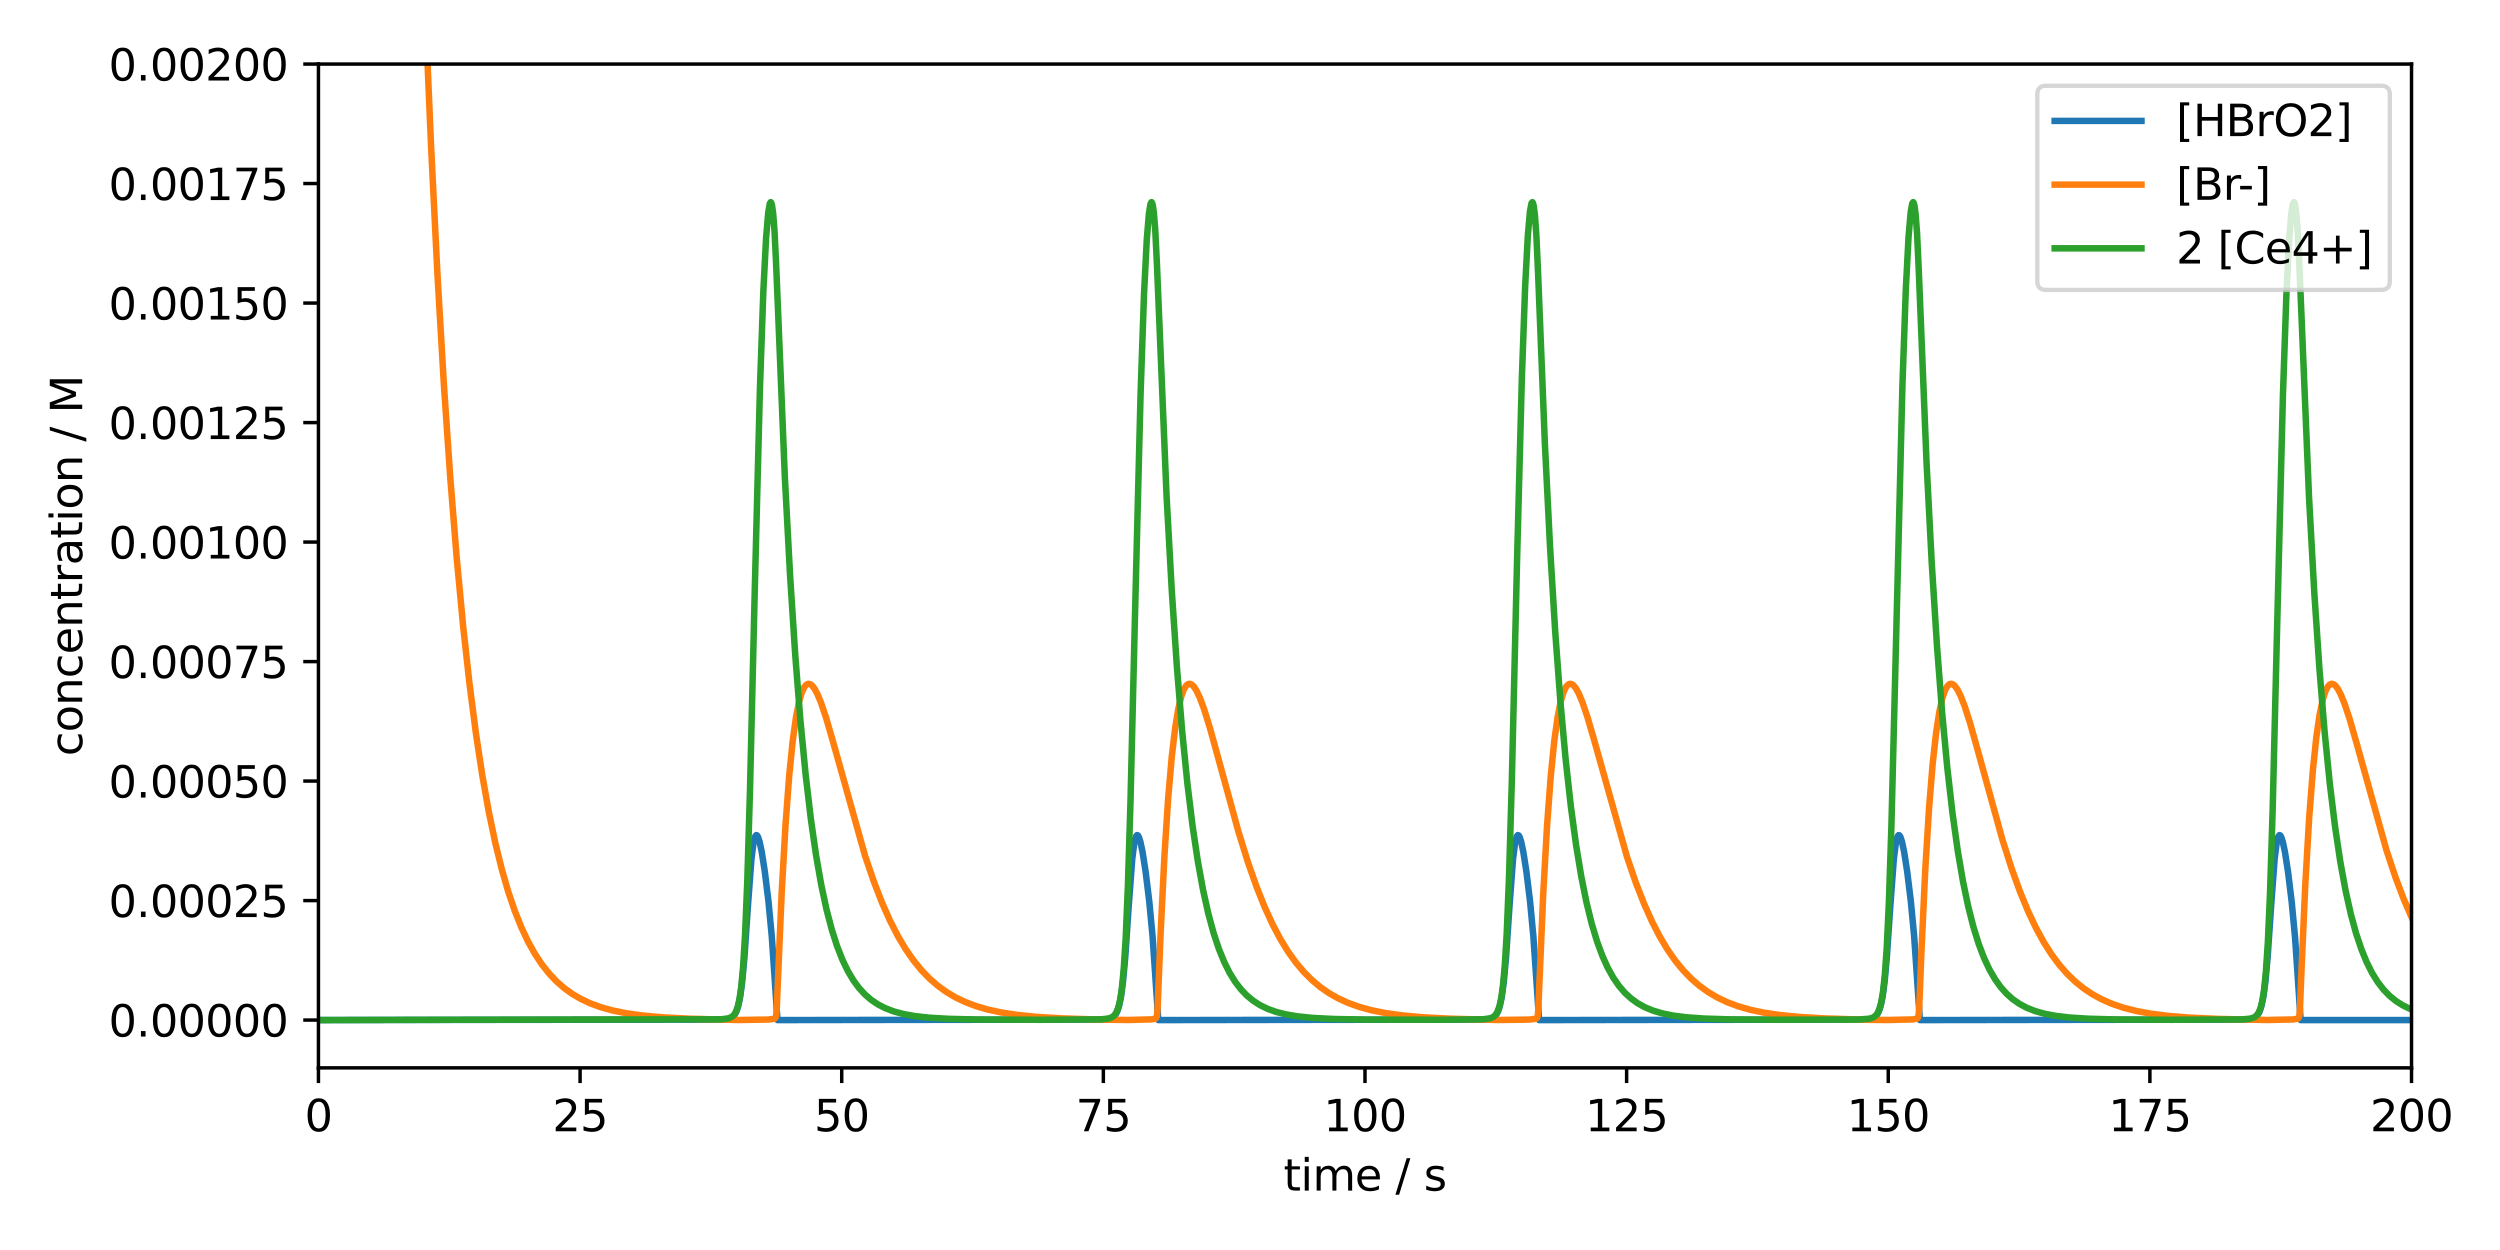 <?xml version="1.0" encoding="utf-8" standalone="no"?>
<!DOCTYPE svg PUBLIC "-//W3C//DTD SVG 1.1//EN"
  "http://www.w3.org/Graphics/SVG/1.1/DTD/svg11.dtd">
<svg xmlns:xlink="http://www.w3.org/1999/xlink" width="576pt" height="288pt" viewBox="0 0 576 288" xmlns="http://www.w3.org/2000/svg" version="1.1">
 <defs>
  <style type="text/css">*{stroke-linejoin: round; stroke-linecap: butt}</style>
 </defs>
 <g id="figure_1">
  <g id="patch_1">
   <path d="M 0 288 
L 576 288 
L 576 0 
L 0 0 
z
" style="fill: #ffffff"/>
  </g>
  <g id="axes_1">
   <g id="patch_2">
    <path d="M 73.37 246.04 
L 555.615 246.04 
L 555.615 14.76 
L 73.37 14.76 
z
" style="fill: #ffffff"/>
   </g>
   <g id="matplotlib.axis_1">
    <g id="xtick_1">
     <g id="line2d_1">
      <defs>
       <path id="m8759c55ea9" d="M 0 0 
L 0 3.5 
" style="stroke: #000000; stroke-width: 0.8"/>
      </defs>
      <g>
       <use xlink:href="#m8759c55ea9" x="73.37" y="246.04" style="stroke: #000000; stroke-width: 0.8"/>
      </g>
     </g>
     <g id="text_1">
      <!-- 0 -->
      <g transform="translate(70.189 260.638) scale(0.1 -0.1)">
       <defs>
        <path id="DejaVuSans-30" d="M 2034 4250 
Q 1547 4250 1301 3770 
Q 1056 3291 1056 2328 
Q 1056 1369 1301 889 
Q 1547 409 2034 409 
Q 2525 409 2770 889 
Q 3016 1369 3016 2328 
Q 3016 3291 2770 3770 
Q 2525 4250 2034 4250 
z
M 2034 4750 
Q 2819 4750 3233 4129 
Q 3647 3509 3647 2328 
Q 3647 1150 3233 529 
Q 2819 -91 2034 -91 
Q 1250 -91 836 529 
Q 422 1150 422 2328 
Q 422 3509 836 4129 
Q 1250 4750 2034 4750 
z
" transform="scale(0.016)"/>
       </defs>
       <use xlink:href="#DejaVuSans-30"/>
      </g>
     </g>
    </g>
    <g id="xtick_2">
     <g id="line2d_2">
      <g>
       <use xlink:href="#m8759c55ea9" x="133.651" y="246.04" style="stroke: #000000; stroke-width: 0.8"/>
      </g>
     </g>
     <g id="text_2">
      <!-- 25 -->
      <g transform="translate(127.288 260.638) scale(0.1 -0.1)">
       <defs>
        <path id="DejaVuSans-32" d="M 1228 531 
L 3431 531 
L 3431 0 
L 469 0 
L 469 531 
Q 828 903 1448 1529 
Q 2069 2156 2228 2338 
Q 2531 2678 2651 2914 
Q 2772 3150 2772 3378 
Q 2772 3750 2511 3984 
Q 2250 4219 1831 4219 
Q 1534 4219 1204 4116 
Q 875 4013 500 3803 
L 500 4441 
Q 881 4594 1212 4672 
Q 1544 4750 1819 4750 
Q 2544 4750 2975 4387 
Q 3406 4025 3406 3419 
Q 3406 3131 3298 2873 
Q 3191 2616 2906 2266 
Q 2828 2175 2409 1742 
Q 1991 1309 1228 531 
z
" transform="scale(0.016)"/>
        <path id="DejaVuSans-35" d="M 691 4666 
L 3169 4666 
L 3169 4134 
L 1269 4134 
L 1269 2991 
Q 1406 3038 1543 3061 
Q 1681 3084 1819 3084 
Q 2600 3084 3056 2656 
Q 3513 2228 3513 1497 
Q 3513 744 3044 326 
Q 2575 -91 1722 -91 
Q 1428 -91 1123 -41 
Q 819 9 494 109 
L 494 744 
Q 775 591 1075 516 
Q 1375 441 1709 441 
Q 2250 441 2565 725 
Q 2881 1009 2881 1497 
Q 2881 1984 2565 2268 
Q 2250 2553 1709 2553 
Q 1456 2553 1204 2497 
Q 953 2441 691 2322 
L 691 4666 
z
" transform="scale(0.016)"/>
       </defs>
       <use xlink:href="#DejaVuSans-32"/>
       <use xlink:href="#DejaVuSans-35" x="63.623"/>
      </g>
     </g>
    </g>
    <g id="xtick_3">
     <g id="line2d_3">
      <g>
       <use xlink:href="#m8759c55ea9" x="193.931" y="246.04" style="stroke: #000000; stroke-width: 0.8"/>
      </g>
     </g>
     <g id="text_3">
      <!-- 50 -->
      <g transform="translate(187.569 260.638) scale(0.1 -0.1)">
       <use xlink:href="#DejaVuSans-35"/>
       <use xlink:href="#DejaVuSans-30" x="63.623"/>
      </g>
     </g>
    </g>
    <g id="xtick_4">
     <g id="line2d_4">
      <g>
       <use xlink:href="#m8759c55ea9" x="254.212" y="246.04" style="stroke: #000000; stroke-width: 0.8"/>
      </g>
     </g>
     <g id="text_4">
      <!-- 75 -->
      <g transform="translate(247.849 260.638) scale(0.1 -0.1)">
       <defs>
        <path id="DejaVuSans-37" d="M 525 4666 
L 3525 4666 
L 3525 4397 
L 1831 0 
L 1172 0 
L 2766 4134 
L 525 4134 
L 525 4666 
z
" transform="scale(0.016)"/>
       </defs>
       <use xlink:href="#DejaVuSans-37"/>
       <use xlink:href="#DejaVuSans-35" x="63.623"/>
      </g>
     </g>
    </g>
    <g id="xtick_5">
     <g id="line2d_5">
      <g>
       <use xlink:href="#m8759c55ea9" x="314.493" y="246.04" style="stroke: #000000; stroke-width: 0.8"/>
      </g>
     </g>
     <g id="text_5">
      <!-- 100 -->
      <g transform="translate(304.949 260.638) scale(0.1 -0.1)">
       <defs>
        <path id="DejaVuSans-31" d="M 794 531 
L 1825 531 
L 1825 4091 
L 703 3866 
L 703 4441 
L 1819 4666 
L 2450 4666 
L 2450 531 
L 3481 531 
L 3481 0 
L 794 0 
L 794 531 
z
" transform="scale(0.016)"/>
       </defs>
       <use xlink:href="#DejaVuSans-31"/>
       <use xlink:href="#DejaVuSans-30" x="63.623"/>
       <use xlink:href="#DejaVuSans-30" x="127.246"/>
      </g>
     </g>
    </g>
    <g id="xtick_6">
     <g id="line2d_6">
      <g>
       <use xlink:href="#m8759c55ea9" x="374.773" y="246.04" style="stroke: #000000; stroke-width: 0.8"/>
      </g>
     </g>
     <g id="text_6">
      <!-- 125 -->
      <g transform="translate(365.229 260.638) scale(0.1 -0.1)">
       <use xlink:href="#DejaVuSans-31"/>
       <use xlink:href="#DejaVuSans-32" x="63.623"/>
       <use xlink:href="#DejaVuSans-35" x="127.246"/>
      </g>
     </g>
    </g>
    <g id="xtick_7">
     <g id="line2d_7">
      <g>
       <use xlink:href="#m8759c55ea9" x="435.054" y="246.04" style="stroke: #000000; stroke-width: 0.8"/>
      </g>
     </g>
     <g id="text_7">
      <!-- 150 -->
      <g transform="translate(425.51 260.638) scale(0.1 -0.1)">
       <use xlink:href="#DejaVuSans-31"/>
       <use xlink:href="#DejaVuSans-35" x="63.623"/>
       <use xlink:href="#DejaVuSans-30" x="127.246"/>
      </g>
     </g>
    </g>
    <g id="xtick_8">
     <g id="line2d_8">
      <g>
       <use xlink:href="#m8759c55ea9" x="495.334" y="246.04" style="stroke: #000000; stroke-width: 0.8"/>
      </g>
     </g>
     <g id="text_8">
      <!-- 175 -->
      <g transform="translate(485.791 260.638) scale(0.1 -0.1)">
       <use xlink:href="#DejaVuSans-31"/>
       <use xlink:href="#DejaVuSans-37" x="63.623"/>
       <use xlink:href="#DejaVuSans-35" x="127.246"/>
      </g>
     </g>
    </g>
    <g id="xtick_9">
     <g id="line2d_9">
      <g>
       <use xlink:href="#m8759c55ea9" x="555.615" y="246.04" style="stroke: #000000; stroke-width: 0.8"/>
      </g>
     </g>
     <g id="text_9">
      <!-- 200 -->
      <g transform="translate(546.071 260.638) scale(0.1 -0.1)">
       <use xlink:href="#DejaVuSans-32"/>
       <use xlink:href="#DejaVuSans-30" x="63.623"/>
       <use xlink:href="#DejaVuSans-30" x="127.246"/>
      </g>
     </g>
    </g>
    <g id="text_10">
     <!-- time / s -->
     <g transform="translate(295.729 274.317) scale(0.1 -0.1)">
      <defs>
       <path id="DejaVuSans-74" d="M 1172 4494 
L 1172 3500 
L 2356 3500 
L 2356 3053 
L 1172 3053 
L 1172 1153 
Q 1172 725 1289 603 
Q 1406 481 1766 481 
L 2356 481 
L 2356 0 
L 1766 0 
Q 1100 0 847 248 
Q 594 497 594 1153 
L 594 3053 
L 172 3053 
L 172 3500 
L 594 3500 
L 594 4494 
L 1172 4494 
z
" transform="scale(0.016)"/>
       <path id="DejaVuSans-69" d="M 603 3500 
L 1178 3500 
L 1178 0 
L 603 0 
L 603 3500 
z
M 603 4863 
L 1178 4863 
L 1178 4134 
L 603 4134 
L 603 4863 
z
" transform="scale(0.016)"/>
       <path id="DejaVuSans-6d" d="M 3328 2828 
Q 3544 3216 3844 3400 
Q 4144 3584 4550 3584 
Q 5097 3584 5394 3201 
Q 5691 2819 5691 2113 
L 5691 0 
L 5113 0 
L 5113 2094 
Q 5113 2597 4934 2840 
Q 4756 3084 4391 3084 
Q 3944 3084 3684 2787 
Q 3425 2491 3425 1978 
L 3425 0 
L 2847 0 
L 2847 2094 
Q 2847 2600 2669 2842 
Q 2491 3084 2119 3084 
Q 1678 3084 1418 2786 
Q 1159 2488 1159 1978 
L 1159 0 
L 581 0 
L 581 3500 
L 1159 3500 
L 1159 2956 
Q 1356 3278 1631 3431 
Q 1906 3584 2284 3584 
Q 2666 3584 2933 3390 
Q 3200 3197 3328 2828 
z
" transform="scale(0.016)"/>
       <path id="DejaVuSans-65" d="M 3597 1894 
L 3597 1613 
L 953 1613 
Q 991 1019 1311 708 
Q 1631 397 2203 397 
Q 2534 397 2845 478 
Q 3156 559 3463 722 
L 3463 178 
Q 3153 47 2828 -22 
Q 2503 -91 2169 -91 
Q 1331 -91 842 396 
Q 353 884 353 1716 
Q 353 2575 817 3079 
Q 1281 3584 2069 3584 
Q 2775 3584 3186 3129 
Q 3597 2675 3597 1894 
z
M 3022 2063 
Q 3016 2534 2758 2815 
Q 2500 3097 2075 3097 
Q 1594 3097 1305 2825 
Q 1016 2553 972 2059 
L 3022 2063 
z
" transform="scale(0.016)"/>
       <path id="DejaVuSans-20" transform="scale(0.016)"/>
       <path id="DejaVuSans-2f" d="M 1625 4666 
L 2156 4666 
L 531 -594 
L 0 -594 
L 1625 4666 
z
" transform="scale(0.016)"/>
       <path id="DejaVuSans-73" d="M 2834 3397 
L 2834 2853 
Q 2591 2978 2328 3040 
Q 2066 3103 1784 3103 
Q 1356 3103 1142 2972 
Q 928 2841 928 2578 
Q 928 2378 1081 2264 
Q 1234 2150 1697 2047 
L 1894 2003 
Q 2506 1872 2764 1633 
Q 3022 1394 3022 966 
Q 3022 478 2636 193 
Q 2250 -91 1575 -91 
Q 1294 -91 989 -36 
Q 684 19 347 128 
L 347 722 
Q 666 556 975 473 
Q 1284 391 1588 391 
Q 1994 391 2212 530 
Q 2431 669 2431 922 
Q 2431 1156 2273 1281 
Q 2116 1406 1581 1522 
L 1381 1569 
Q 847 1681 609 1914 
Q 372 2147 372 2553 
Q 372 3047 722 3315 
Q 1072 3584 1716 3584 
Q 2034 3584 2315 3537 
Q 2597 3491 2834 3397 
z
" transform="scale(0.016)"/>
      </defs>
      <use xlink:href="#DejaVuSans-74"/>
      <use xlink:href="#DejaVuSans-69" x="39.209"/>
      <use xlink:href="#DejaVuSans-6d" x="66.992"/>
      <use xlink:href="#DejaVuSans-65" x="164.404"/>
      <use xlink:href="#DejaVuSans-20" x="225.928"/>
      <use xlink:href="#DejaVuSans-2f" x="257.715"/>
      <use xlink:href="#DejaVuSans-20" x="291.406"/>
      <use xlink:href="#DejaVuSans-73" x="323.193"/>
     </g>
    </g>
   </g>
   <g id="matplotlib.axis_2">
    <g id="ytick_1">
     <g id="line2d_10">
      <defs>
       <path id="m46262991f4" d="M 0 0 
L -3.5 0 
" style="stroke: #000000; stroke-width: 0.8"/>
      </defs>
      <g>
       <use xlink:href="#m46262991f4" x="73.37" y="235.027" style="stroke: #000000; stroke-width: 0.8"/>
      </g>
     </g>
     <g id="text_11">
      <!-- 0.00000 -->
      <g transform="translate(25.017 238.826) scale(0.1 -0.1)">
       <defs>
        <path id="DejaVuSans-2e" d="M 684 794 
L 1344 794 
L 1344 0 
L 684 0 
L 684 794 
z
" transform="scale(0.016)"/>
       </defs>
       <use xlink:href="#DejaVuSans-30"/>
       <use xlink:href="#DejaVuSans-2e" x="63.623"/>
       <use xlink:href="#DejaVuSans-30" x="95.41"/>
       <use xlink:href="#DejaVuSans-30" x="159.033"/>
       <use xlink:href="#DejaVuSans-30" x="222.656"/>
       <use xlink:href="#DejaVuSans-30" x="286.279"/>
       <use xlink:href="#DejaVuSans-30" x="349.902"/>
      </g>
     </g>
    </g>
    <g id="ytick_2">
     <g id="line2d_11">
      <g>
       <use xlink:href="#m46262991f4" x="73.37" y="207.493" style="stroke: #000000; stroke-width: 0.8"/>
      </g>
     </g>
     <g id="text_12">
      <!-- 0.00025 -->
      <g transform="translate(25.017 211.293) scale(0.1 -0.1)">
       <use xlink:href="#DejaVuSans-30"/>
       <use xlink:href="#DejaVuSans-2e" x="63.623"/>
       <use xlink:href="#DejaVuSans-30" x="95.41"/>
       <use xlink:href="#DejaVuSans-30" x="159.033"/>
       <use xlink:href="#DejaVuSans-30" x="222.656"/>
       <use xlink:href="#DejaVuSans-32" x="286.279"/>
       <use xlink:href="#DejaVuSans-35" x="349.902"/>
      </g>
     </g>
    </g>
    <g id="ytick_3">
     <g id="line2d_12">
      <g>
       <use xlink:href="#m46262991f4" x="73.37" y="179.96" style="stroke: #000000; stroke-width: 0.8"/>
      </g>
     </g>
     <g id="text_13">
      <!-- 0.00050 -->
      <g transform="translate(25.017 183.759) scale(0.1 -0.1)">
       <use xlink:href="#DejaVuSans-30"/>
       <use xlink:href="#DejaVuSans-2e" x="63.623"/>
       <use xlink:href="#DejaVuSans-30" x="95.41"/>
       <use xlink:href="#DejaVuSans-30" x="159.033"/>
       <use xlink:href="#DejaVuSans-30" x="222.656"/>
       <use xlink:href="#DejaVuSans-35" x="286.279"/>
       <use xlink:href="#DejaVuSans-30" x="349.902"/>
      </g>
     </g>
    </g>
    <g id="ytick_4">
     <g id="line2d_13">
      <g>
       <use xlink:href="#m46262991f4" x="73.37" y="152.427" style="stroke: #000000; stroke-width: 0.8"/>
      </g>
     </g>
     <g id="text_14">
      <!-- 0.00075 -->
      <g transform="translate(25.017 156.226) scale(0.1 -0.1)">
       <use xlink:href="#DejaVuSans-30"/>
       <use xlink:href="#DejaVuSans-2e" x="63.623"/>
       <use xlink:href="#DejaVuSans-30" x="95.41"/>
       <use xlink:href="#DejaVuSans-30" x="159.033"/>
       <use xlink:href="#DejaVuSans-30" x="222.656"/>
       <use xlink:href="#DejaVuSans-37" x="286.279"/>
       <use xlink:href="#DejaVuSans-35" x="349.902"/>
      </g>
     </g>
    </g>
    <g id="ytick_5">
     <g id="line2d_14">
      <g>
       <use xlink:href="#m46262991f4" x="73.37" y="124.893" style="stroke: #000000; stroke-width: 0.8"/>
      </g>
     </g>
     <g id="text_15">
      <!-- 0.00100 -->
      <g transform="translate(25.017 128.693) scale(0.1 -0.1)">
       <use xlink:href="#DejaVuSans-30"/>
       <use xlink:href="#DejaVuSans-2e" x="63.623"/>
       <use xlink:href="#DejaVuSans-30" x="95.41"/>
       <use xlink:href="#DejaVuSans-30" x="159.033"/>
       <use xlink:href="#DejaVuSans-31" x="222.656"/>
       <use xlink:href="#DejaVuSans-30" x="286.279"/>
       <use xlink:href="#DejaVuSans-30" x="349.902"/>
      </g>
     </g>
    </g>
    <g id="ytick_6">
     <g id="line2d_15">
      <g>
       <use xlink:href="#m46262991f4" x="73.37" y="97.36" style="stroke: #000000; stroke-width: 0.8"/>
      </g>
     </g>
     <g id="text_16">
      <!-- 0.00125 -->
      <g transform="translate(25.017 101.159) scale(0.1 -0.1)">
       <use xlink:href="#DejaVuSans-30"/>
       <use xlink:href="#DejaVuSans-2e" x="63.623"/>
       <use xlink:href="#DejaVuSans-30" x="95.41"/>
       <use xlink:href="#DejaVuSans-30" x="159.033"/>
       <use xlink:href="#DejaVuSans-31" x="222.656"/>
       <use xlink:href="#DejaVuSans-32" x="286.279"/>
       <use xlink:href="#DejaVuSans-35" x="349.902"/>
      </g>
     </g>
    </g>
    <g id="ytick_7">
     <g id="line2d_16">
      <g>
       <use xlink:href="#m46262991f4" x="73.37" y="69.827" style="stroke: #000000; stroke-width: 0.8"/>
      </g>
     </g>
     <g id="text_17">
      <!-- 0.00150 -->
      <g transform="translate(25.017 73.626) scale(0.1 -0.1)">
       <use xlink:href="#DejaVuSans-30"/>
       <use xlink:href="#DejaVuSans-2e" x="63.623"/>
       <use xlink:href="#DejaVuSans-30" x="95.41"/>
       <use xlink:href="#DejaVuSans-30" x="159.033"/>
       <use xlink:href="#DejaVuSans-31" x="222.656"/>
       <use xlink:href="#DejaVuSans-35" x="286.279"/>
       <use xlink:href="#DejaVuSans-30" x="349.902"/>
      </g>
     </g>
    </g>
    <g id="ytick_8">
     <g id="line2d_17">
      <g>
       <use xlink:href="#m46262991f4" x="73.37" y="42.293" style="stroke: #000000; stroke-width: 0.8"/>
      </g>
     </g>
     <g id="text_18">
      <!-- 0.00175 -->
      <g transform="translate(25.017 46.093) scale(0.1 -0.1)">
       <use xlink:href="#DejaVuSans-30"/>
       <use xlink:href="#DejaVuSans-2e" x="63.623"/>
       <use xlink:href="#DejaVuSans-30" x="95.41"/>
       <use xlink:href="#DejaVuSans-30" x="159.033"/>
       <use xlink:href="#DejaVuSans-31" x="222.656"/>
       <use xlink:href="#DejaVuSans-37" x="286.279"/>
       <use xlink:href="#DejaVuSans-35" x="349.902"/>
      </g>
     </g>
    </g>
    <g id="ytick_9">
     <g id="line2d_18">
      <g>
       <use xlink:href="#m46262991f4" x="73.37" y="14.76" style="stroke: #000000; stroke-width: 0.8"/>
      </g>
     </g>
     <g id="text_19">
      <!-- 0.00200 -->
      <g transform="translate(25.017 18.559) scale(0.1 -0.1)">
       <use xlink:href="#DejaVuSans-30"/>
       <use xlink:href="#DejaVuSans-2e" x="63.623"/>
       <use xlink:href="#DejaVuSans-30" x="95.41"/>
       <use xlink:href="#DejaVuSans-30" x="159.033"/>
       <use xlink:href="#DejaVuSans-32" x="222.656"/>
       <use xlink:href="#DejaVuSans-30" x="286.279"/>
       <use xlink:href="#DejaVuSans-30" x="349.902"/>
      </g>
     </g>
    </g>
    <g id="text_20">
     <!-- concentration / M -->
     <g transform="translate(18.937 174.205) rotate(-90) scale(0.1 -0.1)">
      <defs>
       <path id="DejaVuSans-63" d="M 3122 3366 
L 3122 2828 
Q 2878 2963 2633 3030 
Q 2388 3097 2138 3097 
Q 1578 3097 1268 2742 
Q 959 2388 959 1747 
Q 959 1106 1268 751 
Q 1578 397 2138 397 
Q 2388 397 2633 464 
Q 2878 531 3122 666 
L 3122 134 
Q 2881 22 2623 -34 
Q 2366 -91 2075 -91 
Q 1284 -91 818 406 
Q 353 903 353 1747 
Q 353 2603 823 3093 
Q 1294 3584 2113 3584 
Q 2378 3584 2631 3529 
Q 2884 3475 3122 3366 
z
" transform="scale(0.016)"/>
       <path id="DejaVuSans-6f" d="M 1959 3097 
Q 1497 3097 1228 2736 
Q 959 2375 959 1747 
Q 959 1119 1226 758 
Q 1494 397 1959 397 
Q 2419 397 2687 759 
Q 2956 1122 2956 1747 
Q 2956 2369 2687 2733 
Q 2419 3097 1959 3097 
z
M 1959 3584 
Q 2709 3584 3137 3096 
Q 3566 2609 3566 1747 
Q 3566 888 3137 398 
Q 2709 -91 1959 -91 
Q 1206 -91 779 398 
Q 353 888 353 1747 
Q 353 2609 779 3096 
Q 1206 3584 1959 3584 
z
" transform="scale(0.016)"/>
       <path id="DejaVuSans-6e" d="M 3513 2113 
L 3513 0 
L 2938 0 
L 2938 2094 
Q 2938 2591 2744 2837 
Q 2550 3084 2163 3084 
Q 1697 3084 1428 2787 
Q 1159 2491 1159 1978 
L 1159 0 
L 581 0 
L 581 3500 
L 1159 3500 
L 1159 2956 
Q 1366 3272 1645 3428 
Q 1925 3584 2291 3584 
Q 2894 3584 3203 3211 
Q 3513 2838 3513 2113 
z
" transform="scale(0.016)"/>
       <path id="DejaVuSans-72" d="M 2631 2963 
Q 2534 3019 2420 3045 
Q 2306 3072 2169 3072 
Q 1681 3072 1420 2755 
Q 1159 2438 1159 1844 
L 1159 0 
L 581 0 
L 581 3500 
L 1159 3500 
L 1159 2956 
Q 1341 3275 1631 3429 
Q 1922 3584 2338 3584 
Q 2397 3584 2469 3576 
Q 2541 3569 2628 3553 
L 2631 2963 
z
" transform="scale(0.016)"/>
       <path id="DejaVuSans-61" d="M 2194 1759 
Q 1497 1759 1228 1600 
Q 959 1441 959 1056 
Q 959 750 1161 570 
Q 1363 391 1709 391 
Q 2188 391 2477 730 
Q 2766 1069 2766 1631 
L 2766 1759 
L 2194 1759 
z
M 3341 1997 
L 3341 0 
L 2766 0 
L 2766 531 
Q 2569 213 2275 61 
Q 1981 -91 1556 -91 
Q 1019 -91 701 211 
Q 384 513 384 1019 
Q 384 1609 779 1909 
Q 1175 2209 1959 2209 
L 2766 2209 
L 2766 2266 
Q 2766 2663 2505 2880 
Q 2244 3097 1772 3097 
Q 1472 3097 1187 3025 
Q 903 2953 641 2809 
L 641 3341 
Q 956 3463 1253 3523 
Q 1550 3584 1831 3584 
Q 2591 3584 2966 3190 
Q 3341 2797 3341 1997 
z
" transform="scale(0.016)"/>
       <path id="DejaVuSans-4d" d="M 628 4666 
L 1569 4666 
L 2759 1491 
L 3956 4666 
L 4897 4666 
L 4897 0 
L 4281 0 
L 4281 4097 
L 3078 897 
L 2444 897 
L 1241 4097 
L 1241 0 
L 628 0 
L 628 4666 
z
" transform="scale(0.016)"/>
      </defs>
      <use xlink:href="#DejaVuSans-63"/>
      <use xlink:href="#DejaVuSans-6f" x="54.98"/>
      <use xlink:href="#DejaVuSans-6e" x="116.162"/>
      <use xlink:href="#DejaVuSans-63" x="179.541"/>
      <use xlink:href="#DejaVuSans-65" x="234.521"/>
      <use xlink:href="#DejaVuSans-6e" x="296.045"/>
      <use xlink:href="#DejaVuSans-74" x="359.424"/>
      <use xlink:href="#DejaVuSans-72" x="398.633"/>
      <use xlink:href="#DejaVuSans-61" x="439.746"/>
      <use xlink:href="#DejaVuSans-74" x="501.025"/>
      <use xlink:href="#DejaVuSans-69" x="540.234"/>
      <use xlink:href="#DejaVuSans-6f" x="568.018"/>
      <use xlink:href="#DejaVuSans-6e" x="629.199"/>
      <use xlink:href="#DejaVuSans-20" x="692.578"/>
      <use xlink:href="#DejaVuSans-2f" x="724.365"/>
      <use xlink:href="#DejaVuSans-20" x="758.057"/>
      <use xlink:href="#DejaVuSans-4d" x="789.844"/>
     </g>
    </g>
   </g>
   <g id="line2d_19">
    <path d="M 73.37 235.027 
L 73.515 235.021 
L 167.051 234.91 
L 168.141 234.696 
L 168.768 234.352 
L 169.255 233.825 
L 169.694 233.004 
L 170.118 231.705 
L 170.552 229.593 
L 171.01 226.158 
L 171.531 220.407 
L 172.327 208.669 
L 173.142 197.812 
L 173.619 194.092 
L 173.986 192.71 
L 174.246 192.406 
L 174.429 192.479 
L 174.661 192.861 
L 175.003 193.92 
L 175.505 196.287 
L 176.209 200.791 
L 177.053 207.683 
L 177.815 215.722 
L 178.417 224.462 
L 179.131 235.02 
L 182.627 235.021 
L 254.786 234.91 
L 255.876 234.696 
L 256.503 234.352 
L 256.99 233.826 
L 257.428 233.006 
L 257.853 231.707 
L 258.287 229.598 
L 258.745 226.164 
L 259.266 220.416 
L 260.062 208.68 
L 260.877 197.82 
L 261.354 194.096 
L 261.72 192.712 
L 261.981 192.406 
L 262.164 192.478 
L 262.396 192.86 
L 262.738 193.917 
L 263.24 196.283 
L 263.944 200.786 
L 264.788 207.676 
L 265.549 215.713 
L 266.152 224.449 
L 266.871 235.02 
L 271.24 235.021 
L 342.521 234.91 
L 343.61 234.696 
L 344.237 234.353 
L 344.724 233.827 
L 345.163 233.008 
L 345.588 231.71 
L 346.022 229.602 
L 346.48 226.17 
L 347.001 220.425 
L 347.796 208.691 
L 348.611 197.827 
L 349.089 194.1 
L 349.455 192.714 
L 349.716 192.406 
L 349.899 192.478 
L 350.13 192.858 
L 350.473 193.914 
L 350.974 196.279 
L 351.678 200.781 
L 352.522 207.669 
L 353.284 215.704 
L 353.887 224.437 
L 354.606 235.02 
L 358.806 235.021 
L 430.255 234.91 
L 431.345 234.697 
L 431.972 234.353 
L 432.459 233.828 
L 432.898 233.009 
L 433.322 231.713 
L 433.757 229.606 
L 434.215 226.177 
L 434.735 220.435 
L 435.531 208.702 
L 436.346 197.834 
L 436.824 194.104 
L 437.19 192.715 
L 437.451 192.407 
L 437.634 192.477 
L 437.865 192.856 
L 438.208 193.912 
L 438.709 196.275 
L 439.413 200.776 
L 440.257 207.663 
L 441.019 215.695 
L 441.627 224.508 
L 442.34 235.02 
L 446.382 235.021 
L 517.99 234.91 
L 519.085 234.695 
L 519.712 234.35 
L 520.199 233.822 
L 520.638 232.999 
L 521.062 231.697 
L 521.496 229.581 
L 521.954 226.14 
L 522.475 220.381 
L 523.276 208.564 
L 524.086 197.792 
L 524.563 194.082 
L 524.93 192.706 
L 525.19 192.406 
L 525.373 192.481 
L 525.61 192.877 
L 525.957 193.965 
L 526.463 196.378 
L 527.172 200.945 
L 528.021 207.924 
L 528.778 215.983 
L 529.381 224.833 
L 530.066 235.02 
L 532.395 235.021 
L 555.615 235.021 
L 555.615 235.021 
" clip-path="url(#p88a2a40ff0)" style="fill: none; stroke: #1f77b4; stroke-width: 1.5; stroke-linecap: square"/>
   </g>
   <g id="line2d_20">
    <path d="M 97.843 -1 
L 99.315 33.635 
L 100.79 63.261 
L 102.266 88.529 
L 103.742 110.08 
L 105.217 128.461 
L 106.693 144.137 
L 108.169 157.508 
L 109.649 168.946 
L 111.13 178.696 
L 112.615 187.032 
L 114.1 194.135 
L 115.595 200.223 
L 117.095 205.42 
L 118.605 209.867 
L 120.128 213.68 
L 121.667 216.943 
L 123.229 219.747 
L 124.826 222.163 
L 126.465 224.247 
L 128.163 226.051 
L 129.937 227.614 
L 131.813 228.972 
L 133.824 230.152 
L 136.014 231.177 
L 138.434 232.062 
L 141.164 232.818 
L 144.318 233.456 
L 148.07 233.98 
L 152.719 234.395 
L 158.887 234.709 
L 169.988 235.007 
L 177.053 234.902 
L 178.388 234.728 
L 178.673 234.489 
L 178.823 234.039 
L 178.948 232.791 
L 179.179 227.088 
L 180.1 205.694 
L 180.988 189.975 
L 181.841 178.592 
L 182.652 170.597 
L 183.409 165.183 
L 184.113 161.644 
L 184.749 159.493 
L 185.314 158.298 
L 185.805 157.729 
L 186.23 157.548 
L 186.635 157.615 
L 187.083 157.93 
L 187.623 158.605 
L 188.299 159.835 
L 189.157 161.897 
L 190.281 165.221 
L 191.872 170.692 
L 199.323 197.223 
L 201.339 203.132 
L 203.234 208.017 
L 205.066 212.14 
L 206.865 215.652 
L 208.649 218.657 
L 210.438 221.241 
L 212.247 223.468 
L 214.094 225.393 
L 215.999 227.06 
L 217.99 228.508 
L 220.098 229.764 
L 222.36 230.852 
L 224.829 231.791 
L 227.577 232.595 
L 230.712 233.275 
L 234.382 233.836 
L 238.843 234.286 
L 244.586 234.629 
L 253.768 234.923 
L 259.864 235.002 
L 265.439 234.86 
L 266.225 234.676 
L 266.451 234.408 
L 266.591 233.836 
L 266.721 232.078 
L 267.368 215.866 
L 268.274 197.389 
L 269.147 183.91 
L 269.976 174.339 
L 270.763 167.686 
L 271.496 163.253 
L 272.166 160.457 
L 272.769 158.815 
L 273.299 157.958 
L 273.752 157.605 
L 274.162 157.553 
L 274.582 157.734 
L 275.069 158.206 
L 275.672 159.126 
L 276.429 160.722 
L 277.403 163.333 
L 278.715 167.541 
L 280.774 174.993 
L 285.336 191.613 
L 287.525 198.658 
L 289.507 204.306 
L 291.388 209.01 
L 293.211 212.984 
L 295.005 216.373 
L 296.789 219.277 
L 298.578 221.771 
L 300.392 223.923 
L 302.248 225.786 
L 304.168 227.399 
L 306.179 228.8 
L 308.315 230.016 
L 310.62 231.071 
L 313.147 231.98 
L 315.973 232.757 
L 319.209 233.409 
L 323.028 233.946 
L 327.72 234.371 
L 333.874 234.693 
L 345.062 235.006 
L 352.32 234.911 
L 353.834 234.738 
L 354.133 234.507 
L 354.287 234.071 
L 354.413 232.892 
L 354.625 227.765 
L 355.546 206.213 
L 356.438 190.294 
L 357.292 178.83 
L 358.102 170.771 
L 358.864 165.279 
L 359.568 161.71 
L 360.205 159.536 
L 360.774 158.316 
L 361.265 157.737 
L 361.695 157.549 
L 362.1 157.612 
L 362.543 157.92 
L 363.084 158.589 
L 363.754 159.802 
L 364.607 161.842 
L 365.726 165.139 
L 367.303 170.547 
L 374.884 197.503 
L 376.89 203.353 
L 378.785 208.21 
L 380.618 212.309 
L 382.417 215.798 
L 384.201 218.782 
L 385.99 221.348 
L 387.799 223.559 
L 389.646 225.47 
L 391.555 227.128 
L 393.552 228.567 
L 395.664 229.815 
L 397.935 230.897 
L 400.419 231.831 
L 403.187 232.63 
L 406.341 233.303 
L 410.04 233.86 
L 414.549 234.304 
L 420.374 234.643 
L 430.583 234.968 
L 434.885 235.005 
L 440.768 234.872 
L 441.67 234.691 
L 441.911 234.432 
L 442.056 233.879 
L 442.186 232.208 
L 442.664 220.036 
L 443.575 200.484 
L 444.453 186.176 
L 445.292 175.922 
L 446.088 168.764 
L 446.83 163.962 
L 447.515 160.885 
L 448.132 159.053 
L 448.672 158.078 
L 449.14 157.646 
L 449.555 157.545 
L 449.965 157.678 
L 450.433 158.079 
L 451.006 158.888 
L 451.73 160.326 
L 452.656 162.702 
L 453.881 166.508 
L 455.708 172.997 
L 461.355 193.452 
L 463.477 200.093 
L 465.43 205.494 
L 467.292 210.004 
L 469.105 213.828 
L 470.894 217.093 
L 472.679 219.895 
L 474.472 222.305 
L 476.295 224.386 
L 478.166 226.188 
L 480.105 227.748 
L 482.145 229.105 
L 484.315 230.28 
L 486.664 231.298 
L 489.253 232.175 
L 492.166 232.922 
L 495.522 233.546 
L 499.515 234.056 
L 504.478 234.456 
L 511.152 234.756 
L 522.316 235.006 
L 528.407 234.879 
L 529.386 234.702 
L 529.636 234.452 
L 529.781 233.946 
L 529.907 232.504 
L 530.22 224.524 
L 531.136 203.825 
L 532.024 188.56 
L 532.872 177.592 
L 533.678 169.905 
L 534.43 164.719 
L 535.124 161.364 
L 535.756 159.324 
L 536.311 158.214 
L 536.793 157.697 
L 537.213 157.545 
L 537.618 157.634 
L 538.071 157.975 
L 538.621 158.691 
L 539.31 159.983 
L 540.188 162.137 
L 541.341 165.601 
L 542.995 171.347 
L 549.867 195.97 
L 551.911 202.104 
L 553.826 207.163 
L 555.615 211.303 
L 555.615 211.303 
" clip-path="url(#p88a2a40ff0)" style="fill: none; stroke: #ff7f0e; stroke-width: 1.5; stroke-linecap: square"/>
   </g>
   <g id="line2d_21">
    <path d="M 73.37 235.027 
L 92.491 234.978 
L 166.226 234.841 
L 167.803 234.633 
L 168.551 234.324 
L 169.076 233.866 
L 169.525 233.164 
L 169.944 232.061 
L 170.354 230.309 
L 170.769 227.487 
L 171.198 222.918 
L 171.656 215.46 
L 172.168 203.182 
L 172.794 182.211 
L 173.884 136.567 
L 175.09 89.548 
L 175.871 67.191 
L 176.503 54.869 
L 177 48.986 
L 177.361 46.896 
L 177.578 46.571 
L 177.699 46.705 
L 177.877 47.335 
L 178.133 49.189 
L 178.461 53.4 
L 178.851 61.61 
L 180.829 109.942 
L 182.025 132.443 
L 183.221 150.894 
L 184.417 166.026 
L 185.613 178.434 
L 186.813 188.646 
L 188.014 197.014 
L 189.22 203.895 
L 190.425 209.529 
L 191.636 214.159 
L 192.856 217.973 
L 194.09 221.122 
L 195.339 223.714 
L 196.617 225.866 
L 197.929 227.647 
L 199.294 229.132 
L 200.736 230.375 
L 202.284 231.417 
L 203.981 232.29 
L 205.891 233.02 
L 208.1 233.62 
L 210.752 234.102 
L 214.089 234.473 
L 218.608 234.738 
L 225.547 234.899 
L 239.59 234.96 
L 253.749 234.852 
L 255.461 234.651 
L 256.242 234.349 
L 256.777 233.904 
L 257.226 233.231 
L 257.645 232.172 
L 258.055 230.489 
L 258.47 227.772 
L 258.899 223.361 
L 259.353 216.222 
L 259.859 204.417 
L 260.471 184.414 
L 261.465 143.255 
L 262.786 90.867 
L 263.577 67.899 
L 264.214 55.252 
L 264.715 49.157 
L 265.082 46.945 
L 265.308 46.571 
L 265.429 46.694 
L 265.603 47.284 
L 265.853 49.046 
L 266.176 53.078 
L 266.562 60.976 
L 268.78 114.348 
L 269.976 136.056 
L 271.172 153.858 
L 272.368 168.456 
L 273.564 180.427 
L 274.765 190.279 
L 275.966 198.352 
L 277.172 204.991 
L 278.377 210.426 
L 279.592 214.908 
L 280.817 218.599 
L 282.052 221.631 
L 283.306 224.137 
L 284.588 226.215 
L 285.91 227.939 
L 287.289 229.378 
L 288.75 230.583 
L 290.322 231.592 
L 292.058 232.438 
L 294.016 233.142 
L 296.297 233.72 
L 299.056 234.181 
L 302.567 234.531 
L 307.408 234.776 
L 315.119 234.919 
L 331.858 234.957 
L 341.841 234.83 
L 343.326 234.618 
L 344.054 234.302 
L 344.575 233.832 
L 345.019 233.116 
L 345.438 231.983 
L 345.848 230.185 
L 346.263 227.292 
L 346.697 222.552 
L 347.16 214.813 
L 347.676 202.114 
L 348.317 180.234 
L 349.532 129.018 
L 350.632 87.213 
L 351.399 65.875 
L 352.016 54.24 
L 352.503 48.723 
L 352.855 46.829 
L 353.062 46.575 
L 353.188 46.745 
L 353.376 47.479 
L 353.641 49.558 
L 353.979 54.188 
L 354.379 63.102 
L 355.937 102.178 
L 357.133 126.076 
L 358.329 145.674 
L 359.525 161.745 
L 360.721 174.923 
L 361.921 185.77 
L 363.122 194.657 
L 364.323 201.939 
L 365.528 207.928 
L 366.739 212.848 
L 367.959 216.903 
L 369.189 220.238 
L 370.433 222.987 
L 371.701 225.261 
L 373.003 227.149 
L 374.354 228.719 
L 375.771 230.031 
L 377.286 231.129 
L 378.935 232.05 
L 380.777 232.82 
L 382.889 233.457 
L 385.392 233.973 
L 388.493 234.376 
L 392.587 234.671 
L 398.596 234.863 
L 409.538 234.953 
L 428.24 234.89 
L 430.646 234.71 
L 431.548 234.438 
L 432.122 234.037 
L 432.585 233.436 
L 433.009 232.496 
L 433.419 231.01 
L 433.834 228.6 
L 434.258 224.708 
L 434.707 218.352 
L 435.198 207.907 
L 435.777 190.386 
L 436.602 157.682 
L 438.323 88.659 
L 439.1 66.674 
L 439.727 54.609 
L 440.219 48.884 
L 440.575 46.873 
L 440.792 46.573 
L 440.913 46.721 
L 441.096 47.398 
L 441.357 49.356 
L 441.689 53.764 
L 442.08 62.183 
L 443.874 106.551 
L 445.07 129.662 
L 446.266 148.614 
L 447.462 164.156 
L 448.658 176.901 
L 449.859 187.39 
L 451.059 195.985 
L 452.26 203.027 
L 453.466 208.818 
L 454.676 213.577 
L 455.896 217.498 
L 457.126 220.723 
L 458.375 223.391 
L 459.648 225.596 
L 460.955 227.424 
L 462.315 228.95 
L 463.747 230.224 
L 465.281 231.291 
L 466.959 232.187 
L 468.84 232.934 
L 471.005 233.55 
L 473.59 234.047 
L 476.821 234.432 
L 481.147 234.71 
L 487.652 234.884 
L 500.195 234.959 
L 516.645 234.866 
L 518.569 234.674 
L 519.389 234.383 
L 519.939 233.954 
L 520.392 233.309 
L 520.811 232.3 
L 521.221 230.694 
L 521.636 228.097 
L 522.065 223.866 
L 522.519 216.986 
L 523.02 205.658 
L 523.618 186.624 
L 524.539 148.984 
L 525.991 90.939 
L 526.782 67.951 
L 527.418 55.286 
L 527.92 49.175 
L 528.286 46.953 
L 528.513 46.57 
L 528.633 46.69 
L 528.807 47.274 
L 529.058 49.026 
L 529.381 53.045 
L 529.767 60.922 
L 532.009 114.787 
L 533.205 136.416 
L 534.401 154.153 
L 535.597 168.698 
L 536.793 180.625 
L 537.994 190.442 
L 539.195 198.485 
L 540.4 205.1 
L 541.611 210.535 
L 542.826 214.997 
L 544.051 218.671 
L 545.285 221.691 
L 546.539 224.186 
L 547.822 226.254 
L 549.143 227.971 
L 550.522 229.403 
L 551.984 230.603 
L 553.561 231.609 
L 555.297 232.452 
L 555.615 232.582 
L 555.615 232.582 
" clip-path="url(#p88a2a40ff0)" style="fill: none; stroke: #2ca02c; stroke-width: 1.5; stroke-linecap: square"/>
   </g>
   <g id="patch_3">
    <path d="M 73.37 246.04 
L 73.37 14.76 
" style="fill: none; stroke: #000000; stroke-width: 0.8; stroke-linejoin: miter; stroke-linecap: square"/>
   </g>
   <g id="patch_4">
    <path d="M 555.615 246.04 
L 555.615 14.76 
" style="fill: none; stroke: #000000; stroke-width: 0.8; stroke-linejoin: miter; stroke-linecap: square"/>
   </g>
   <g id="patch_5">
    <path d="M 73.37 246.04 
L 555.615 246.04 
" style="fill: none; stroke: #000000; stroke-width: 0.8; stroke-linejoin: miter; stroke-linecap: square"/>
   </g>
   <g id="patch_6">
    <path d="M 73.37 14.76 
L 555.615 14.76 
" style="fill: none; stroke: #000000; stroke-width: 0.8; stroke-linejoin: miter; stroke-linecap: square"/>
   </g>
   <g id="legend_1">
    <g id="patch_7">
     <path d="M 471.393 66.794 
L 548.615 66.794 
Q 550.615 66.794 550.615 64.794 
L 550.615 21.76 
Q 550.615 19.76 548.615 19.76 
L 471.393 19.76 
Q 469.393 19.76 469.393 21.76 
L 469.393 64.794 
Q 469.393 66.794 471.393 66.794 
z
" style="fill: #ffffff; opacity: 0.8; stroke: #cccccc; stroke-linejoin: miter"/>
    </g>
    <g id="line2d_22">
     <path d="M 473.393 27.858 
L 483.393 27.858 
L 493.393 27.858 
" style="fill: none; stroke: #1f77b4; stroke-width: 1.5; stroke-linecap: square"/>
    </g>
    <g id="text_21">
     <!-- [HBrO2] -->
     <g transform="translate(501.393 31.358) scale(0.1 -0.1)">
      <defs>
       <path id="DejaVuSans-5b" d="M 550 4863 
L 1875 4863 
L 1875 4416 
L 1125 4416 
L 1125 -397 
L 1875 -397 
L 1875 -844 
L 550 -844 
L 550 4863 
z
" transform="scale(0.016)"/>
       <path id="DejaVuSans-48" d="M 628 4666 
L 1259 4666 
L 1259 2753 
L 3553 2753 
L 3553 4666 
L 4184 4666 
L 4184 0 
L 3553 0 
L 3553 2222 
L 1259 2222 
L 1259 0 
L 628 0 
L 628 4666 
z
" transform="scale(0.016)"/>
       <path id="DejaVuSans-42" d="M 1259 2228 
L 1259 519 
L 2272 519 
Q 2781 519 3026 730 
Q 3272 941 3272 1375 
Q 3272 1813 3026 2020 
Q 2781 2228 2272 2228 
L 1259 2228 
z
M 1259 4147 
L 1259 2741 
L 2194 2741 
Q 2656 2741 2882 2914 
Q 3109 3088 3109 3444 
Q 3109 3797 2882 3972 
Q 2656 4147 2194 4147 
L 1259 4147 
z
M 628 4666 
L 2241 4666 
Q 2963 4666 3353 4366 
Q 3744 4066 3744 3513 
Q 3744 3084 3544 2831 
Q 3344 2578 2956 2516 
Q 3422 2416 3680 2098 
Q 3938 1781 3938 1306 
Q 3938 681 3513 340 
Q 3088 0 2303 0 
L 628 0 
L 628 4666 
z
" transform="scale(0.016)"/>
       <path id="DejaVuSans-4f" d="M 2522 4238 
Q 1834 4238 1429 3725 
Q 1025 3213 1025 2328 
Q 1025 1447 1429 934 
Q 1834 422 2522 422 
Q 3209 422 3611 934 
Q 4013 1447 4013 2328 
Q 4013 3213 3611 3725 
Q 3209 4238 2522 4238 
z
M 2522 4750 
Q 3503 4750 4090 4092 
Q 4678 3434 4678 2328 
Q 4678 1225 4090 567 
Q 3503 -91 2522 -91 
Q 1538 -91 948 565 
Q 359 1222 359 2328 
Q 359 3434 948 4092 
Q 1538 4750 2522 4750 
z
" transform="scale(0.016)"/>
       <path id="DejaVuSans-5d" d="M 1947 4863 
L 1947 -844 
L 622 -844 
L 622 -397 
L 1369 -397 
L 1369 4416 
L 622 4416 
L 622 4863 
L 1947 4863 
z
" transform="scale(0.016)"/>
      </defs>
      <use xlink:href="#DejaVuSans-5b"/>
      <use xlink:href="#DejaVuSans-48" x="39.014"/>
      <use xlink:href="#DejaVuSans-42" x="114.209"/>
      <use xlink:href="#DejaVuSans-72" x="182.812"/>
      <use xlink:href="#DejaVuSans-4f" x="223.926"/>
      <use xlink:href="#DejaVuSans-32" x="302.637"/>
      <use xlink:href="#DejaVuSans-5d" x="366.26"/>
     </g>
    </g>
    <g id="line2d_23">
     <path d="M 473.393 42.537 
L 483.393 42.537 
L 493.393 42.537 
" style="fill: none; stroke: #ff7f0e; stroke-width: 1.5; stroke-linecap: square"/>
    </g>
    <g id="text_22">
     <!-- [Br-] -->
     <g transform="translate(501.393 46.037) scale(0.1 -0.1)">
      <defs>
       <path id="DejaVuSans-2d" d="M 313 2009 
L 1997 2009 
L 1997 1497 
L 313 1497 
L 313 2009 
z
" transform="scale(0.016)"/>
      </defs>
      <use xlink:href="#DejaVuSans-5b"/>
      <use xlink:href="#DejaVuSans-42" x="39.014"/>
      <use xlink:href="#DejaVuSans-72" x="107.617"/>
      <use xlink:href="#DejaVuSans-2d" x="142.355"/>
      <use xlink:href="#DejaVuSans-5d" x="178.439"/>
     </g>
    </g>
    <g id="line2d_24">
     <path d="M 473.393 57.215 
L 483.393 57.215 
L 493.393 57.215 
" style="fill: none; stroke: #2ca02c; stroke-width: 1.5; stroke-linecap: square"/>
    </g>
    <g id="text_23">
     <!-- 2 [Ce4+] -->
     <g transform="translate(501.393 60.715) scale(0.1 -0.1)">
      <defs>
       <path id="DejaVuSans-43" d="M 4122 4306 
L 4122 3641 
Q 3803 3938 3442 4084 
Q 3081 4231 2675 4231 
Q 1875 4231 1450 3742 
Q 1025 3253 1025 2328 
Q 1025 1406 1450 917 
Q 1875 428 2675 428 
Q 3081 428 3442 575 
Q 3803 722 4122 1019 
L 4122 359 
Q 3791 134 3420 21 
Q 3050 -91 2638 -91 
Q 1578 -91 968 557 
Q 359 1206 359 2328 
Q 359 3453 968 4101 
Q 1578 4750 2638 4750 
Q 3056 4750 3426 4639 
Q 3797 4528 4122 4306 
z
" transform="scale(0.016)"/>
       <path id="DejaVuSans-34" d="M 2419 4116 
L 825 1625 
L 2419 1625 
L 2419 4116 
z
M 2253 4666 
L 3047 4666 
L 3047 1625 
L 3713 1625 
L 3713 1100 
L 3047 1100 
L 3047 0 
L 2419 0 
L 2419 1100 
L 313 1100 
L 313 1709 
L 2253 4666 
z
" transform="scale(0.016)"/>
       <path id="DejaVuSans-2b" d="M 2944 4013 
L 2944 2272 
L 4684 2272 
L 4684 1741 
L 2944 1741 
L 2944 0 
L 2419 0 
L 2419 1741 
L 678 1741 
L 678 2272 
L 2419 2272 
L 2419 4013 
L 2944 4013 
z
" transform="scale(0.016)"/>
      </defs>
      <use xlink:href="#DejaVuSans-32"/>
      <use xlink:href="#DejaVuSans-20" x="63.623"/>
      <use xlink:href="#DejaVuSans-5b" x="95.41"/>
      <use xlink:href="#DejaVuSans-43" x="134.424"/>
      <use xlink:href="#DejaVuSans-65" x="204.248"/>
      <use xlink:href="#DejaVuSans-34" x="265.771"/>
      <use xlink:href="#DejaVuSans-2b" x="329.395"/>
      <use xlink:href="#DejaVuSans-5d" x="413.184"/>
     </g>
    </g>
   </g>
  </g>
 </g>
 <defs>
  <clipPath id="p88a2a40ff0">
   <rect x="73.37" y="14.76" width="482.245" height="231.28"/>
  </clipPath>
 </defs>
</svg>
